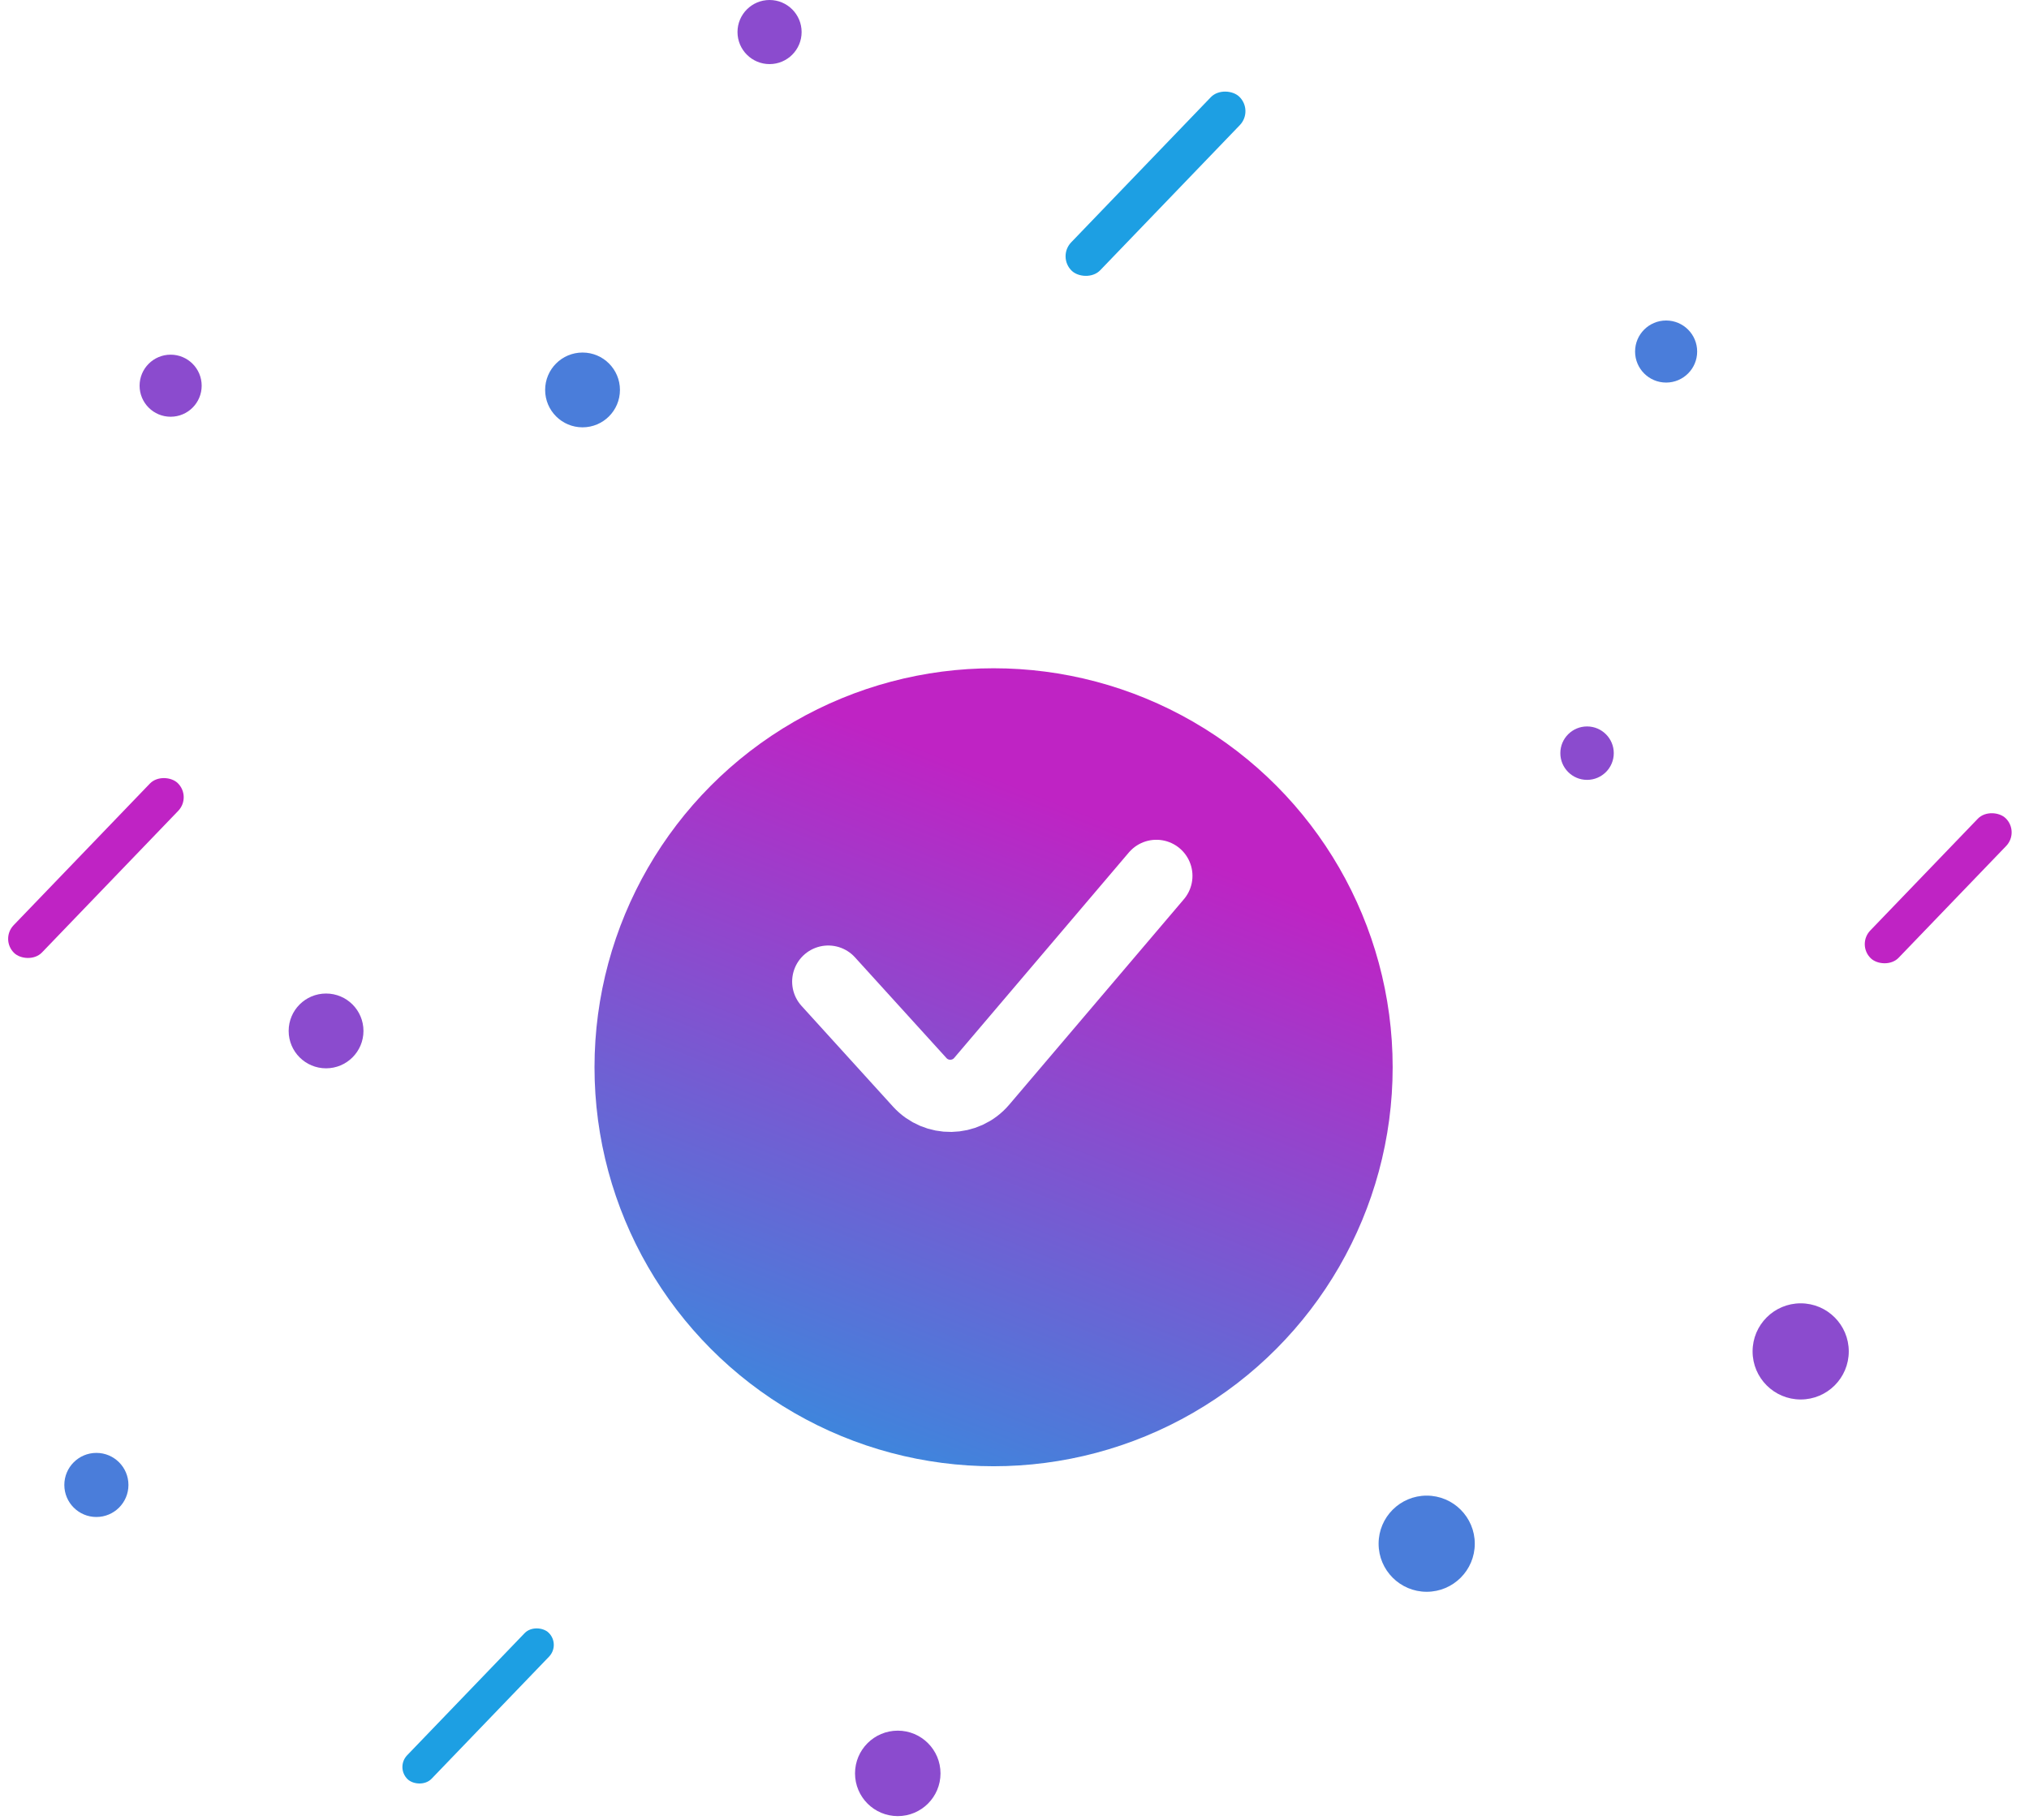 <svg width="214" height="192" viewBox="0 0 214 192" fill="none" xmlns="http://www.w3.org/2000/svg">
<g filter="url(#filter0_d_1383_15006)">
<circle cx="104.794" cy="104.961" r="42.091" fill="url(#paint0_linear_1383_15006)"/>
</g>
<path d="M87.356 103.555L97.003 114.179C98.768 116.123 101.841 116.073 103.541 114.072L121.962 92.4" stroke="white" stroke-width="7.617" stroke-linecap="round"/>
<rect x="111.508" y="27.094" width="25.485" height="4.248" rx="2.124" transform="rotate(-46.115 111.508 27.094)" fill="#1D9FE3"/>
<rect x="195.82" y="99.659" width="20.51" height="4.149" rx="2.074" transform="rotate(-46.115 195.82 99.659)" fill="#BF23C4"/>
<rect y="99.099" width="24.876" height="4.149" rx="2.074" transform="rotate(-46.115 0 99.099)" fill="#BF23C4"/>
<rect x="41.703" y="186.459" width="21.449" height="3.575" rx="1.787" transform="rotate(-46.115 41.703 186.459)" fill="#1D9FE3"/>
<circle cx="61.441" cy="41.136" r="3.945" fill="#4A7DDA"/>
<circle cx="150.474" cy="162.853" r="5.072" fill="#4A7DDA"/>
<circle cx="189.919" cy="142.566" r="5.072" fill="#8B4BCE"/>
<circle cx="94.688" cy="187.083" r="4.508" fill="#8B4BCE"/>
<circle cx="10.166" cy="156.654" r="3.381" fill="#4A7DDA"/>
<circle cx="34.39" cy="108.757" r="3.945" fill="#8B4BCE"/>
<circle cx="17.997" cy="40.69" r="3.274" fill="#8B4BCE"/>
<circle cx="81.166" cy="3.381" r="3.381" fill="#8B4BCE"/>
<circle cx="175.727" cy="37.085" r="3.274" fill="#4A7DDA"/>
<circle cx="167.388" cy="79.454" r="2.818" fill="#8B4BCE"/>
<defs>
<filter id="filter0_d_1383_15006" x="51.684" y="59.48" width="106.218" height="106.22" filterUnits="userSpaceOnUse" color-interpolation-filters="sRGB">
<feFlood flood-opacity="0" result="BackgroundImageFix"/>
<feColorMatrix in="SourceAlpha" type="matrix" values="0 0 0 0 0 0 0 0 0 0 0 0 0 0 0 0 0 0 127 0" result="hardAlpha"/>
<feOffset dy="7.629"/>
<feGaussianBlur stdDeviation="5.51"/>
<feComposite in2="hardAlpha" operator="out"/>
<feColorMatrix type="matrix" values="0 0 0 0 0.447 0 0 0 0 0.365 0 0 0 0 0.824 0 0 0 0.19 0"/>
<feBlend mode="normal" in2="BackgroundImageFix" result="effect1_dropShadow_1383_15006"/>
<feBlend mode="normal" in="SourceGraphic" in2="effect1_dropShadow_1383_15006" result="shape"/>
</filter>
<linearGradient id="paint0_linear_1383_15006" x1="100.08" y1="150.671" x2="126.898" y2="82.97" gradientUnits="userSpaceOnUse">
<stop stop-color="#3B88DD"/>
<stop offset="1" stop-color="#BF23C4"/>
</linearGradient>
</defs>
</svg>
